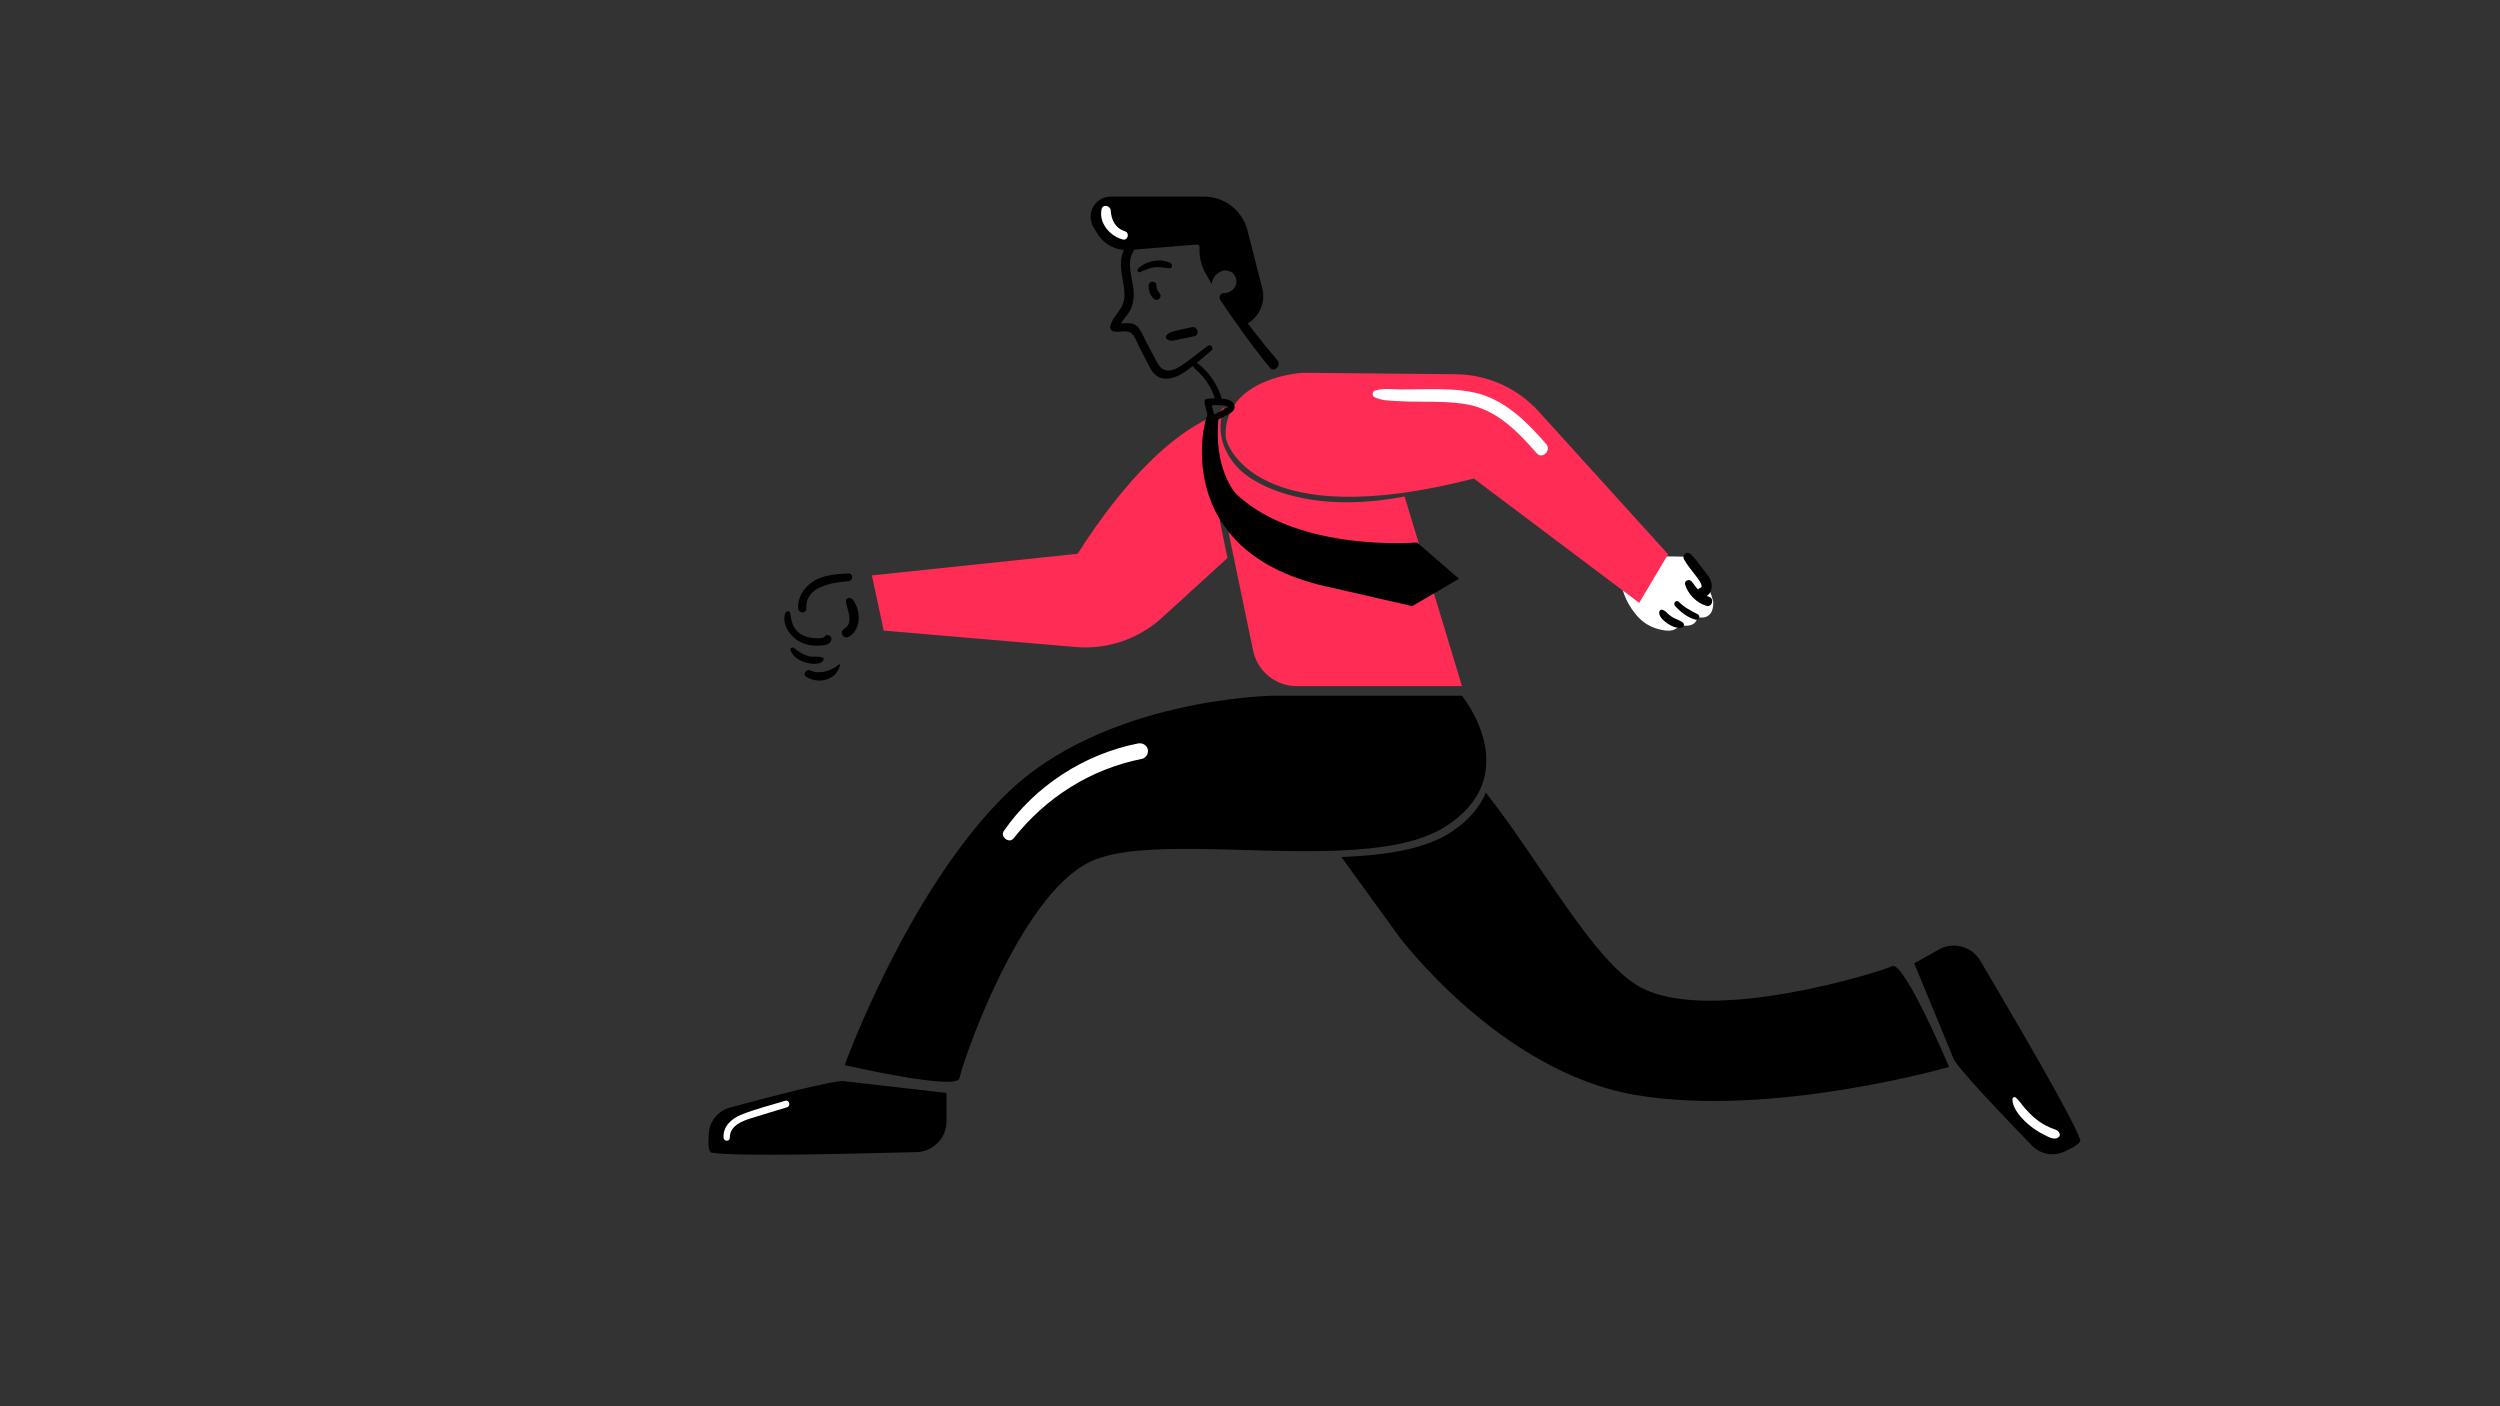<?xml version="1.0" encoding="utf-8"?>
<!-- Generator: Adobe Illustrator 24.0.2, SVG Export Plug-In . SVG Version: 6.00 Build 0)  -->
<svg version="1.1" id="Layer_1" xmlns="http://www.w3.org/2000/svg" xmlns:xlink="http://www.w3.org/1999/xlink" x="0px" y="0px"
	 viewBox="0 0 1920 1080" style="enable-background:new 0 0 1920 1080;" xml:space="preserve">
<rect x="0" y="0" width="1920" height="1080" fill="#333333" stroke="none"/>
<style type="text/css">
	.st0{fill:#6CACEC;}
	.st1{fill:none;stroke:#000000;stroke-width:2;stroke-linecap:round;stroke-linejoin:round;stroke-miterlimit:10;}
	.st2{opacity:0.1;}
	.st3{fill:#FFFFFF;}
	.st4{fill:#FF81C4;}
	.st5{fill:#FFFFFF;stroke:#000000;stroke-width:2;stroke-linecap:round;stroke-linejoin:round;stroke-miterlimit:10;}
	.st6{fill:#5856D6;}
	.st7{fill:#FF81C4;stroke:#000000;stroke-width:2;stroke-linecap:round;stroke-linejoin:round;stroke-miterlimit:10;}
	.st8{fill:#3880BA;}
	.st9{fill:#FFFFFF;stroke:#000000;stroke-miterlimit:10;}
	.st10{fill:none;stroke:#000000;stroke-miterlimit:10;}
	.st11{fill:none;stroke:#000000;stroke-width:8;stroke-linecap:round;stroke-linejoin:round;stroke-miterlimit:10;}
	.st12{fill:url(#SVGID_1_);stroke:#F2566A;stroke-miterlimit:10;}
	.st13{fill:url(#SVGID_2_);}
	.st14{fill:none;stroke:#F2566A;stroke-miterlimit:10;}
	.st15{fill:none;stroke:#F2566A;stroke-miterlimit:10;stroke-dasharray:10.28,139.814;}
	.st16{fill:url(#SVGID_4_);stroke:#F2566A;stroke-miterlimit:10;}
	.st17{fill:url(#SVGID_5_);stroke:#F2566A;stroke-miterlimit:10;}
	.st18{fill:url(#SVGID_6_);fill-opacity:0.15;stroke:#549BF4;stroke-width:2;stroke-opacity:8.222246e-02;}
	.st19{fill:url(#SVGID_8_);fill-opacity:0.15;stroke:#549BF4;stroke-width:2;stroke-opacity:8.222246e-02;}
	.st20{opacity:0.62;fill:url(#SVGID_10_);fill-opacity:0.5;}
	.st21{opacity:0.62;fill:url(#SVGID_12_);fill-opacity:0.5;}
	.st22{opacity:0.62;fill:url(#SVGID_13_);fill-opacity:0.5;}
	.st23{opacity:0.62;fill:url(#SVGID_14_);fill-opacity:0.5;}
	.st24{opacity:0.62;fill:url(#SVGID_15_);fill-opacity:0.5;}
	.st25{opacity:0.62;fill:url(#SVGID_16_);fill-opacity:0.5;}
	.st26{opacity:0.62;fill:url(#SVGID_17_);fill-opacity:0.5;}
	.st27{opacity:0.62;fill:url(#SVGID_18_);fill-opacity:0.5;}
	.st28{fill:url(#SVGID_19_);stroke:#F2566A;stroke-miterlimit:10;stroke-dasharray:203,31,0,0,0;}
	.st29{fill:none;stroke:#F2566A;stroke-miterlimit:10;stroke-dasharray:110,0,0,0,0;}
	.st30{fill:none;stroke:#CBD6E8;stroke-miterlimit:10;}
	.st31{fill:url(#SVGID_20_);}
	.st32{fill:url(#SVGID_21_);}
	.st33{fill:url(#SVGID_22_);}
	.st34{fill:url(#SVGID_23_);}
	.st35{fill:url(#SVGID_24_);}
	.st36{fill:url(#SVGID_25_);}
	.st37{fill:none;stroke:#FFFFFF;stroke-miterlimit:10;}
	.st38{fill:url(#SVGID_27_);}
	.st39{fill:none;stroke:#FFFFFF;stroke-linecap:round;stroke-miterlimit:10;}
	.st40{fill:url(#SVGID_28_);}
	.st41{fill:url(#SVGID_29_);}
	.st42{opacity:0.36;fill:url(#SVGID_30_);enable-background:new    ;}
	.st43{opacity:0.36;fill:url(#SVGID_31_);enable-background:new    ;}
	.st44{fill:url(#SVGID_32_);fill-opacity:0.15;stroke:#549BF4;stroke-width:2;stroke-opacity:8.222246e-02;}
	.st45{fill:url(#SVGID_34_);fill-opacity:0.15;stroke:#549BF4;stroke-width:2;stroke-opacity:8.222246e-02;}
	.st46{fill:url(#SVGID_35_);fill-opacity:0.15;stroke:#549BF4;stroke-width:2;stroke-opacity:8.222246e-02;}
	.st47{fill:url(#SVGID_36_);fill-opacity:0.15;stroke:#549BF4;stroke-width:2;stroke-opacity:8.222246e-02;}
	.st48{fill:url(#SVGID_37_);fill-opacity:0.5;stroke:#FFFFFF;stroke-linejoin:round;}
	.st49{fill:url(#SVGID_38_);fill-opacity:0.15;stroke:#549BF4;stroke-width:2;stroke-opacity:8.222246e-02;}
	.st50{opacity:0.54;fill:#FFFFFF;enable-background:new    ;}
	.st51{fill:#363C61;}
	.st52{fill:none;stroke:url(#SVGID_39_);stroke-width:9;stroke-miterlimit:10;}
	.st53{fill:none;stroke:url(#SVGID_40_);stroke-width:9;stroke-miterlimit:10;}
	.st54{fill:none;stroke:#FFFFFF;stroke-width:3;stroke-miterlimit:10;}
	.st55{opacity:0.62;fill:url(#SVGID_41_);fill-opacity:0.5;}
	.st56{opacity:0.62;fill:url(#SVGID_42_);fill-opacity:0.5;}
	.st57{opacity:0.62;fill:url(#SVGID_43_);fill-opacity:0.5;}
	.st58{opacity:0.6;fill:url(#SVGID_44_);fill-opacity:0.5;}
	.st59{fill:url(#SVGID_45_);fill-opacity:0.15;stroke:#549BF4;stroke-width:2;stroke-opacity:8.222246e-02;}
	.st60{fill:url(#SVGID_46_);fill-opacity:0.15;stroke:#549BF4;stroke-width:2;stroke-opacity:8.222246e-02;}
	.st61{fill:url(#SVGID_47_);fill-opacity:0.15;stroke:#549BF4;stroke-width:2;stroke-opacity:8.222246e-02;}
	.st62{fill:url(#SVGID_48_);fill-opacity:0.15;stroke:#549BF4;stroke-width:2;stroke-opacity:8.222246e-02;}
	.st63{opacity:0.62;fill:url(#SVGID_49_);fill-opacity:0.5;}
	.st64{opacity:0.62;fill:url(#SVGID_50_);fill-opacity:0.5;}
	.st65{opacity:5.000000e-02;fill:none;stroke:#FFFFFF;stroke-width:2;stroke-miterlimit:10;}
	.st66{opacity:0.15;fill:url(#SVGID_51_);fill-opacity:0.5;}
	.st67{opacity:0.5;}
	.st68{fill:none;stroke:#FFFFFF;stroke-width:2;stroke-dasharray:11.85,11.85;}
	.st69{fill:url(#SVGID_52_);fill-opacity:0.5;stroke:#FFFFFF;stroke-linejoin:round;}
	.st70{fill:url(#SVGID_53_);fill-opacity:0.15;stroke:#549BF4;stroke-width:2;stroke-opacity:8.222246e-02;}
	.st71{fill:#CAD6E8;}
	.st72{fill:url(#SVGID_54_);}
	.st73{fill:url(#SVGID_55_);}
	.st74{opacity:0.89;fill:#F2566A;enable-background:new    ;}
	.st75{fill:#EBF1FC;}
	.st76{fill:#CEDEF2;}
	.st77{fill:url(#SVGID_56_);}
	.st78{fill:url(#SVGID-2_1_);}
	.st79{fill:url(#SVGID-3_1_);}
	.st80{fill:url(#SVGID_57_);}
	.st81{clip-path:url(#SVGID_58_);}
	.st82{fill:url(#SVGID_59_);}
	.st83{fill:#CBD6E8;}
	.st84{stroke:#000000;stroke-miterlimit:10;}
	.st85{fill:url(#SVGID_60_);}
	.st86{fill:url(#SVGID-4_1_);}
	.st87{fill:url(#SVGID_61_);}
	.st88{opacity:0.36;fill:url(#SVGID_62_);enable-background:new    ;}
	.st89{opacity:0.4;fill:#3574EC;enable-background:new    ;}
	.st90{fill:url(#SVGID-5_1_);}
	.st91{fill:url(#SVGID-6_1_);}
	.st92{fill:url(#SVGID_63_);}
	.st93{clip-path:url(#SVGID_64_);}
	.st94{fill:url(#SVGID_65_);}
	.st95{fill:url(#SVGID-7_1_);}
	.st96{opacity:0.4;fill:#FFFFFF;enable-background:new    ;}
	.st97{opacity:0.9;fill:#FFFFFF;enable-background:new    ;}
	.st98{opacity:0.9;}
	.st99{fill:url(#SVGID_66_);}
	.st100{opacity:0.36;fill:url(#SVGID_67_);enable-background:new    ;}
	.st101{fill:url(#SVGID_68_);}
	.st102{fill:url(#SVGID_69_);}
	.st103{fill:url(#SVGID_70_);fill-opacity:0.3;}
	.st104{opacity:8.000000e-02;fill:#549BF4;enable-background:new    ;}
	.st105{fill:url(#SVGID_71_);fill-opacity:0.15;}
	.st106{opacity:0.8;}
	.st107{fill:#9090D0;}
	.st108{fill:none;stroke:#000000;stroke-width:3;stroke-linecap:round;stroke-linejoin:round;stroke-miterlimit:10;}
	.st109{fill:#CFCED4;}
	.st110{fill:#FEAD91;}
	.st111{fill:#FFFFFF;stroke:#000000;stroke-width:3;stroke-linecap:round;stroke-linejoin:round;stroke-miterlimit:10;}
	.st112{fill:#FEAD91;stroke:#000000;stroke-width:3;stroke-miterlimit:10;}
	.st113{fill:#FFE2AA;}
	.st114{fill:#FFE2AA;stroke:#000000;stroke-width:3;stroke-linecap:round;stroke-linejoin:round;stroke-miterlimit:10;}
	.st115{fill:none;stroke:#000000;stroke-width:4;stroke-linecap:round;stroke-linejoin:round;stroke-miterlimit:10;}
	.st116{fill:#FFFFFF;stroke:#000000;stroke-width:5;stroke-linecap:round;stroke-linejoin:round;stroke-miterlimit:10;}
	.st117{fill:none;stroke:#000000;stroke-width:3;stroke-miterlimit:10;}
	.st118{fill:#FFFFFF;stroke:#000000;stroke-width:2;stroke-miterlimit:10;}
	.st119{fill:#FFC9E6;}
	.st120{fill:#FCA1BB;}
	.st121{fill:#151614;}
	.st122{fill:#FFFFFF;stroke:#1B0042;stroke-width:2;stroke-linecap:round;stroke-linejoin:round;stroke-miterlimit:10;}
	.st123{fill:none;stroke:#1B0042;stroke-width:2;stroke-linecap:round;stroke-linejoin:round;stroke-miterlimit:10;}
	.st124{fill:#1B0042;}
	
		.st125{opacity:0.15;clip-path:url(#XMLID_13_);fill:none;stroke:#FFFFFF;stroke-width:2;stroke-linecap:round;stroke-linejoin:round;stroke-miterlimit:10;}
	.st126{fill:none;stroke:#000000;stroke-linecap:round;stroke-linejoin:round;stroke-miterlimit:10;}
	.st127{fill:none;stroke:#FFFFFF;stroke-linecap:round;stroke-linejoin:round;stroke-miterlimit:10;}
	
		.st128{opacity:0.15;clip-path:url(#XMLID_15_);fill:none;stroke:#FFFFFF;stroke-width:2;stroke-linecap:round;stroke-linejoin:round;stroke-miterlimit:10;}
	
		.st129{opacity:0.15;clip-path:url(#XMLID_16_);fill:none;stroke:#FFFFFF;stroke-width:2;stroke-linecap:round;stroke-linejoin:round;stroke-miterlimit:10;}
	.st130{fill:none;stroke:#FFFFFF;stroke-width:2;stroke-linecap:round;stroke-linejoin:round;stroke-miterlimit:10;}
	
		.st131{opacity:0.15;clip-path:url(#XMLID_17_);fill:none;stroke:#FFFFFF;stroke-width:2;stroke-linecap:round;stroke-linejoin:round;stroke-miterlimit:10;}
	.st132{opacity:0.15;clip-path:url(#XMLID_18_);fill:none;stroke:#FFFFFF;stroke-width:2;stroke-miterlimit:10;}
	
		.st133{opacity:0.15;clip-path:url(#XMLID_19_);fill:none;stroke:#FFFFFF;stroke-width:2;stroke-linecap:round;stroke-linejoin:round;stroke-miterlimit:10;}
	.st134{fill:#FFFFFF;stroke:#2C234A;stroke-width:2;stroke-linecap:round;stroke-linejoin:round;stroke-miterlimit:10;}
	.st135{fill:#8AAFF6;}
	.st136{fill:none;stroke:#2C234A;stroke-width:2;stroke-linecap:round;stroke-linejoin:round;stroke-miterlimit:10;}
	.st137{opacity:0.2;}
	.st138{fill:#2C234A;}
	.st139{fill:none;stroke:#4417D7;stroke-width:2;stroke-linecap:round;stroke-linejoin:round;stroke-miterlimit:10;}
	.st140{fill:none;stroke:#EFCC4A;stroke-width:2;stroke-linecap:round;stroke-linejoin:round;stroke-miterlimit:10;}
	.st141{fill:#E3DFFF;}
	.st142{fill:none;stroke:#9D8AF6;stroke-width:2;stroke-linecap:round;stroke-linejoin:round;stroke-miterlimit:10;}
	.st143{clip-path:url(#SVGID_72_);}
	.st144{fill:none;stroke:#E3DFFF;stroke-width:4;stroke-linecap:round;stroke-linejoin:round;stroke-miterlimit:10;}
	.st145{fill:none;stroke:#D6D4D4;stroke-width:10;stroke-linecap:round;stroke-linejoin:round;stroke-miterlimit:10;}
	.st146{fill:none;stroke:#FF4B42;stroke-width:10;stroke-linecap:round;stroke-linejoin:round;stroke-miterlimit:10;}
	.st147{fill:#D7B9D8;}
	.st148{fill:#D6D4D4;}
	.st149{fill:#FFB69D;}
	.st150{fill:#D6D4D4;stroke:#FFFFFF;stroke-width:2;stroke-miterlimit:10;}
	.st151{clip-path:url(#XMLID_20_);}
	.st152{clip-path:url(#XMLID_21_);}
	.st153{fill:none;stroke:#FFFFFF;stroke-width:5;stroke-linecap:round;stroke-linejoin:round;stroke-miterlimit:10;}
	.st154{fill:#FF4B42;}
	.st155{clip-path:url(#XMLID_24_);}
	.st156{clip-path:url(#SVGID_74_);}
	.st157{clip-path:url(#XMLID_25_);}
	.st158{fill:#FEC0D9;}
	
		.st159{fill:none;stroke:#D6D4D4;stroke-width:3;stroke-linecap:round;stroke-linejoin:round;stroke-miterlimit:10;stroke-dasharray:20,20;}
	.st160{fill:#6BA5BD;}
	.st161{clip-path:url(#XMLID_28_);}
	.st162{clip-path:url(#SVGID_76_);}
	.st163{clip-path:url(#XMLID_29_);}
	.st164{clip-path:url(#XMLID_33_);}
	.st165{fill:none;stroke:#FFFFFF;stroke-width:4;stroke-linecap:round;stroke-linejoin:round;stroke-miterlimit:10;}
	.st166{fill:none;stroke:#FFFF00;stroke-width:2;stroke-linecap:round;stroke-linejoin:round;stroke-miterlimit:10;}
	.st167{fill:#FEC0D9;stroke:#000000;stroke-width:3;stroke-linecap:round;stroke-linejoin:round;stroke-miterlimit:10;}
	.st168{fill:#FFCDB2;stroke:#000000;stroke-width:2;stroke-linecap:round;stroke-linejoin:round;stroke-miterlimit:10;}
	.st169{stroke:#FFFFFF;stroke-width:2;stroke-miterlimit:10;}
	.st170{fill:#996533;stroke:#000000;stroke-width:2;stroke-linecap:round;stroke-linejoin:round;stroke-miterlimit:10;}
	.st171{stroke:#000000;stroke-width:2;stroke-linecap:round;stroke-linejoin:round;stroke-miterlimit:10;}
	.st172{fill:#996533;stroke:#000000;stroke-width:2;stroke-miterlimit:10;}
	.st173{fill:#FF6600;stroke:#000000;stroke-width:2;stroke-linecap:round;stroke-linejoin:round;stroke-miterlimit:10;}
	.st174{fill:#FFCDB2;}
	.st175{fill:none;stroke:#000000;stroke-width:2;stroke-miterlimit:10;}
	.st176{fill:none;stroke:#000000;stroke-width:5;stroke-linecap:round;stroke-linejoin:round;stroke-miterlimit:10;}
	.st177{fill:#9B4CB5;stroke:#000000;stroke-width:2;stroke-linecap:round;stroke-linejoin:round;stroke-miterlimit:10;}
	.st178{fill:#C8C8FF;stroke:#000000;stroke-width:2;stroke-linecap:round;stroke-linejoin:round;stroke-miterlimit:10;}
	.st179{fill:#DDDCDD;}
	.st180{fill:#FA6058;stroke:#000000;stroke-width:2;stroke-miterlimit:10;}
	.st181{fill:#FBBC2D;stroke:#000000;stroke-width:2;stroke-miterlimit:10;}
	.st182{fill:#30CA41;stroke:#000000;stroke-width:2;stroke-miterlimit:10;}
	.st183{stroke:#FFFFFF;stroke-width:2;stroke-linecap:round;stroke-linejoin:round;stroke-miterlimit:10;}
	.st184{fill:none;stroke:#C8C8FF;stroke-width:5;stroke-linecap:round;stroke-linejoin:round;stroke-miterlimit:10;}
	.st185{stroke:#000000;stroke-width:2;stroke-miterlimit:10;}
	.st186{fill:#FF2D55;}
	.st187{fill:#D4D7FF;}
	.st188{fill:#FFCBC2;}
	.st189{clip-path:url(#SVGID_77_);}
	.st190{fill:#352F84;}
	.st191{clip-path:url(#SVGID_78_);}
	.st192{clip-path:url(#SVGID_79_);}
	.st193{clip-path:url(#XMLID_37_);}
	.st194{opacity:0.4;clip-path:url(#XMLID_41_);}
	.st195{clip-path:url(#XMLID_44_);}
	.st196{fill:#FF3167;}
	.st197{fill:#91A3B4;}
	.st198{fill:#E05555;}
	.st199{fill:none;stroke:#EFA9A9;stroke-width:2;stroke-miterlimit:10;}
	.st200{clip-path:url(#XMLID_46_);}
	.st201{fill:#F2F2F2;}
	.st202{fill:#6F8393;}
	.st203{fill:#333333;}
	.st204{fill:#B5C7C3;}
	.st205{clip-path:url(#XMLID_47_);}
	.st206{clip-path:url(#SVGID_81_);}
	.st207{clip-path:url(#XMLID_50_);}
	.st208{fill:#5595E0;}
	.st209{fill:#FCFCFC;}
	.st210{fill:none;stroke:#CACBDB;stroke-width:10;stroke-linecap:round;stroke-linejoin:round;stroke-miterlimit:10;}
	
		.st211{fill:none;stroke:#CACBDB;stroke-width:10;stroke-linecap:round;stroke-linejoin:round;stroke-miterlimit:10;stroke-dasharray:30,30;}
	.st212{fill:none;stroke:#CACBDB;stroke-width:21;stroke-linecap:round;stroke-linejoin:round;stroke-miterlimit:10;}
	.st213{fill:#E45858;}
	.st214{fill:#CFD4FF;}
	.st215{fill:#2A2C67;}
	.st216{clip-path:url(#XMLID_51_);}
	.st217{fill:#585DE4;}
	.st218{fill:none;stroke:#324A81;stroke-width:5;stroke-linecap:round;stroke-linejoin:round;stroke-miterlimit:10;}
	.st219{fill:#CFD4FF;stroke:#2A2C67;stroke-width:5;stroke-linecap:round;stroke-linejoin:round;stroke-miterlimit:10;}
	.st220{clip-path:url(#XMLID_52_);}
	.st221{clip-path:url(#XMLID_53_);}
	.st222{fill:none;stroke:#FEFEFF;stroke-width:5;stroke-linecap:round;stroke-linejoin:round;stroke-miterlimit:10;}
	.st223{fill:#CFD4FF;stroke:#2A2C67;stroke-width:5;stroke-miterlimit:10;}
	.st224{fill:none;stroke:#2A2C67;stroke-width:5;stroke-linecap:round;stroke-linejoin:round;stroke-miterlimit:10;}
	.st225{fill:none;stroke:#585DE4;stroke-width:5;stroke-miterlimit:10;}
	.st226{fill:none;stroke:#585DE4;stroke-width:5;stroke-linecap:round;stroke-linejoin:round;stroke-miterlimit:10;}
	.st227{fill:#E8E8F7;}
	
		.st228{opacity:0.4;fill:none;stroke:#303044;stroke-width:2.51;stroke-linecap:round;stroke-linejoin:round;stroke-miterlimit:10;}
	.st229{fill:#FEC5C4;}
	.st230{fill:#EF8D8B;}
	.st231{fill:#FEC5C4;stroke:#EF8D8B;stroke-width:2.51;stroke-linecap:round;stroke-linejoin:round;stroke-miterlimit:10;}
	.st232{fill:#F048BA;}
	.st233{fill:#FFFFFF;stroke:#E8E8F7;stroke-width:2;stroke-linecap:round;stroke-linejoin:round;stroke-miterlimit:10;}
	.st234{fill:none;stroke:#E8E8F7;stroke-width:2;stroke-linecap:round;stroke-linejoin:round;stroke-miterlimit:10;}
	.st235{fill:#303044;}
	.st236{fill:none;}
	.st237{fill:none;stroke:#EF8D8B;stroke-width:2.51;stroke-linecap:round;stroke-linejoin:round;stroke-miterlimit:10;}
	.st238{fill:none;stroke:#E8E8F7;stroke-width:7;stroke-linecap:round;stroke-linejoin:round;stroke-miterlimit:10;}
	.st239{fill:#FFFFFF;stroke:#E8E8F7;stroke-width:7;stroke-linecap:round;stroke-linejoin:round;stroke-miterlimit:10;}
	.st240{fill:#FFFFFF;stroke:#E8E8F7;stroke-width:5.62;stroke-miterlimit:10;}
	.st241{fill:#E8E8F7;stroke:#E8E8F7;stroke-width:5.62;stroke-miterlimit:10;}
	.st242{fill:#FEC5C4;stroke:#EF8D8B;stroke-width:2;stroke-linecap:round;stroke-linejoin:round;stroke-miterlimit:10;}
	.st243{fill:none;stroke:#EF8D8B;stroke-width:2;stroke-linecap:round;stroke-linejoin:round;stroke-miterlimit:10;}
	.st244{fill:#E8E8F7;stroke:#FFFFFF;stroke-width:5.62;stroke-miterlimit:10;}
	.st245{opacity:0.4;fill:none;stroke:#000000;stroke-width:2;stroke-linecap:round;stroke-linejoin:round;stroke-miterlimit:10;}
	.st246{fill:none;stroke:#E8E8F7;stroke-width:5.132;stroke-miterlimit:10;}
	.st247{fill:none;stroke:#EF8D8B;stroke-width:2;stroke-linecap:round;stroke-miterlimit:10;}
	.st248{fill:#FFFFFF;stroke:#E8E8F7;stroke-width:5;stroke-miterlimit:10;}
	.st249{fill:#E8E8F7;stroke:#E8E8F7;stroke-width:5;stroke-miterlimit:10;}
	.st250{fill:#FFFFFF;stroke:#E8E8F7;stroke-width:5;stroke-miterlimit:10;stroke-dasharray:20,20;}
	.st251{fill:#F2F2F6;}
	.st252{opacity:0.4;fill:#FFFFFF;stroke:#000000;stroke-width:2.116;stroke-linecap:round;stroke-miterlimit:10;}
	
		.st253{opacity:0.4;fill:none;stroke:#000000;stroke-width:2.116;stroke-linecap:round;stroke-linejoin:round;stroke-miterlimit:10;stroke-dasharray:140.719,204.201;}
	.st254{opacity:0.4;fill:none;stroke:#000000;stroke-width:2.116;stroke-linecap:round;stroke-miterlimit:10;}
	.st255{fill:#282828;}
	.st256{fill:#FEC5C4;stroke:#EF8D8B;stroke-width:1.058;stroke-linecap:round;stroke-miterlimit:10;}
	.st257{fill:none;stroke:#FFFFFF;stroke-width:8;stroke-linecap:round;stroke-linejoin:round;stroke-miterlimit:10;}
	
		.st258{fill:none;stroke:#E8E8F7;stroke-width:5;stroke-linecap:round;stroke-linejoin:round;stroke-miterlimit:10;stroke-dasharray:20,20;}
	.st259{fill:none;stroke:#E8E8F7;stroke-width:4.743;stroke-linecap:round;stroke-linejoin:round;stroke-miterlimit:10;}
	
		.st260{opacity:0.4;fill:none;stroke:#000000;stroke-width:1.709;stroke-linecap:round;stroke-linejoin:round;stroke-miterlimit:10;}
	.st261{fill-rule:evenodd;clip-rule:evenodd;fill:#F7931A;}
	.st262{fill:none;stroke:#EF8D8B;stroke-width:1.956;stroke-linecap:round;stroke-linejoin:round;stroke-miterlimit:10;}
</style>
<g>
	<defs>
		<path id="SVGID_3_" d="M1001.1-513.9H436.6c-10.9,0-19.7-8.8-19.7-19.7v-348.7c0-10.9,8.8-19.7,19.7-19.7h564.5
			c10.9,0,19.7,8.8,19.7,19.7v348.7C1020.9-522.8,1012-513.9,1001.1-513.9z"/>
	</defs>
	<clipPath id="SVGID_1_">
		<use xlink:href="#SVGID_3_"  style="overflow:visible;"/>
	</clipPath>
	<g style="clip-path:url(#SVGID_1_);">
		<g>
			<path class="st135" d="M752.9-69.4l0.1,39.5c1,5.2,4.8,9.3,9.9,10.8l94.6,34.6c6.5,1.9,11.3,7.3,12.4,13.9v0
				c1.8,10.8-6.7,20.6-17.6,20.3l-150.2-3.6c-8.3-0.2-15.3-6.2-16.8-14.4l-3.7-100.3L752.9-69.4z"/>
			<g class="st137">
				<path d="M697.5-69.4l-3,80.6c1.8,12.8,11.5,23.1,24.2,25.6l56.7,11.1h-70.7c-10.7,0-17.7-7.8-19.4-18.4l-3.6-98L697.5-69.4z"/>
			</g>
		</g>
		<g>
			<path class="st135" d="M647.6-68.3l0.1,39.5c1,5.2,4.8,9.3,9.9,10.8l94.6,34.6c6.5,1.9,11.3,7.3,12.4,13.9v0
				C766.4,41.3,758,51,747,50.8l-150.2-3.6c-8.3-0.2-15.3-6.2-16.8-14.4l-3.7-100.3L647.6-68.3z"/>
			<g class="st137">
				<path d="M592.3-68.3l-3,80.6c1.8,12.8,11.5,23.1,24.2,25.6L670.1,49h-70.7c-10.7,0-17.7-7.8-19.4-18.4l-3.6-98L592.3-68.3z"/>
			</g>
		</g>
		<path class="st139" d="M684-8.1l73.5,24.6c0,0,18,6.1,8.5,24.8c0,0-4.3,8.3-15.6,8.3"/>
	</g>
</g>
<g>
	<g>
		<g>
			<path class="st3" d="M1295.8,427.6c0,0-52.3-1.4-51.5,0.8c0.7,2.1-4.6,23.1,11.8,43.2c6.3,7.8,13.1,10.6,19.4,12
				c13,2.9,11.6-3.6,17.8-3.1c10.2,0.8,10.3-6.6,10.3-6.6s12.7,3.8,12.2-11.8l0,0c-3-11.8-8.9-22.6-17.2-31.5L1295.8,427.6z"/>
			<g>
				<g>
					<path d="M1293.3,429.5c2.1,4,5.2,7.6,7.9,11.2c1,1.3,8.1,9.7,4.8,10.7c-4.9,1.6-2.8,9.3,2.1,7.7c6.2-2,8-8.4,5.4-14
						c-1.5-3.3-4.2-6.1-6.4-9c-2.8-3.6-5.4-7.6-8.7-10.6C1295.7,422.9,1291.6,426.1,1293.3,429.5L1293.3,429.5z"/>
				</g>
			</g>
			<g>
				<g>
					<path d="M1294.2,449.1c2.3,7.4,8.9,14,16.3,16.2c4.5,1.3,6.4-5.7,1.9-7c-6-1.7-9.4-6.7-12.9-11.4
						C1297.8,444.3,1293.2,445.6,1294.2,449.1L1294.2,449.1z"/>
				</g>
			</g>
			<g>
				<g>
					<path d="M1286.4,465.3c4.1,4.6,9.7,9.1,15.8,10.6c2.4,0.6,4.1-2.9,1.7-4.1c-5.3-2.8-10.2-5.2-14.5-9.5
						C1287.5,460.2,1284.6,463.2,1286.4,465.3L1286.4,465.3z"/>
				</g>
			</g>
			<g>
				<g>
					<path d="M1274.4,469.6c-1,3.5,3.3,7.2,5.9,9c3.1,2.2,7.7,4.4,11.5,3.3c1.9-0.5,1.9-2.8,0.5-3.9c-2.7-2-6.2-2.7-9-4.7
						c-2.4-1.6-4.3-4.8-7.3-5.1C1275.3,468.3,1274.6,468.9,1274.4,469.6L1274.4,469.6z"/>
				</g>
			</g>
		</g>
		<g>
			<g>
				<path d="M864.5,189.8c-6.1,9.1-3,19.7-1.5,29.7c0.9,5.8,1.2,11.6-2,16.8c-2.9,4.8-6.8,8.5-8.3,14c-0.5,1.7,0.6,3.8,2.4,4.2
					c3.7,0.8,7.1-0.4,10.8,0.1c5,0.6,7.1,8.2,9.2,12.2c2.4,4.7,4.8,9.4,7.3,14.1c1.6,3.1,3.4,6.2,6.5,8.1c6.2,3.8,14.3,1,19.9-2.6
					c7.7-5.1,14.6-11.5,21.7-17.3c2-1.6-0.7-5.2-2.8-3.6c-7.2,5.3-14.2,11.4-21.8,16.1c-3.3,2-7.1,3.7-11,2.6
					c-4.1-1.2-5.7-4.9-7.6-8.4c-2.2-4.1-4.3-8.2-6.5-12.3c-2-3.7-3.6-8-6.1-11.4c-4.8-6.4-11.3-2.7-17.8-4.1
					c0.8,1.4,1.6,2.8,2.4,4.2c1.5-5.5,6.2-9.2,8.8-14.1c2.2-4.3,2.8-9.2,2.6-14c-0.6-9.8-6-21.7-0.4-30.8
					C872.5,189.5,866.8,186.2,864.5,189.8L864.5,189.8z"/>
			</g>
		</g>
		<g>
			<g>
				<path d="M922.5,200.5c0.8,1.5,1.7,3.1,3.2,4.1c1.7,1.1,2.1,0.7,3.4,2.8c1.6,2.6,6.1,1.6,5.9-1.6c-0.6,0.2-0.6,0.3,0.1,0.3
					c0.6,0.1,1.2,0.3,1.7,0.5c1.3,0.4,2.6,0.7,3.9,1c3.2,0.6,5.6,0.7,7.5,3.9c3.8,6.4-1,13.5-8.1,13.6c-2.5,0-4.5,2.9-3,5.2
					c12.1,17.9,24.4,35.4,38.2,52.1c3.3,4,9-1.7,5.7-5.7c-13.4-15.9-26.5-32.5-37.9-49.9c-1,1.7-2,3.4-3,5.2
					c12.7-0.3,21-14.2,12.5-24.7c-4-5-9.3-5.8-15.2-7.2c-4.8-1.2-8.9,0-8.7,5.7c2-0.5,4-1.1,5.9-1.6c-0.9-1.5-1.9-3-3.4-4
					c-1.7-1.1-2.3-0.7-3.6-2.6C925.4,194.5,920.7,197.1,922.5,200.5L922.5,200.5z"/>
			</g>
		</g>
		<path class="st186" d="M942.7,428.5l-50.3,45.9c-18,16.4-42.1,24.6-66.3,22.5l-147.4-12.6l-9.1-42.4l158-16.6
			c39.5-61.7,73.7-90.9,100.4-103.9c-3.5,6.1-4.7,13.4-3.2,20.4L942.7,428.5z"/>
		<path class="st186" d="M941.3,335.5c0.2,5.9,23.3,75.1,190.6,32l127,95.5l22.2-37.3l-99.3-109.6c-16.4-18.1-39.5-28.5-63.9-28.7
			l-117.2-1.1C1000.7,286.2,939.7,289.6,941.3,335.5z"/>
		<path d="M921.3,189.9L921.3,189.9c0.1-1.2-0.9-2.2-2.2-2.1l-51.4,4.2c-10.4,0.9-20.3-4.4-25.4-13.4l-2.6-4.3
			C833.7,164,841.1,151,853,151h71.7c15.7,0,29.4,10.6,33.3,25.8l11.4,44.5c3,11.7-3,23.9-14.1,28.6l0,0L939.8,230
			c0,0,17.1-0.3,14-14.3c-3.2-14-23.1-9-23.1,2.7l-4.9-8.7C922.4,203.7,920.8,196.8,921.3,189.9z"/>
		<path class="st186" d="M1122.8,526.9h-127c-16.2,0-30.1-11.3-33.4-27.2l-14.8-71.2l-18-86.6c-1.5-7.1-0.3-14.3,3.2-20.4
			c1.3-2.3,2.9-4.4,4.8-6.3l2.9-2.9c-0.9,2.3-1.6,4.5-2.1,6.7c-5.9,25.5,14.5,42.7,16.3,44c0,0,12.5,11.7,39.9,18.3
			c19.9,4.8,47.6,7,84.1,0L1122.8,526.9z"/>
		<g>
			<path d="M1137.8,603.8c-4.2,10.5-12.4,21-26.7,30.4c-19.9,13.1-50.4,17.8-84.2,19.1c-69.2,2.6-152.5-8.9-189.4,8.4
				c-54.9,25.8-99,156.3-100.6,166.3s-88.2-10-88.2-10S697,684.1,772.6,610s205.4-75.7,205.4-75.7h144.7
				C1122.8,534.4,1151.5,569.4,1137.8,603.8z"/>
		</g>
		<g>
			<path d="M1496.9,819.4c0,0-136.8,39.4-241.1,21.5c-104.3-17.9-181.7-122.1-181.7-122.1l-43.9-60.6c33.8-1.3,64.3-6,84.2-19.1
				c14.2-9.4,22.4-19.8,26.7-30.4c42.9,54.6,82.6,129.5,118.4,149.3c53.1,29.4,184.7-11.5,193.7-16
				C1462.3,737.6,1496.9,819.4,1496.9,819.4z"/>
		</g>
		<g>
			<g>
				<path d="M651.6,440.4c-9.5,0.5-20,1.1-28.1,6.8c-6.5,4.6-11.1,11.9-10.5,20.1c0.3,4,6.6,4.1,6.3,0c-1.1-17,19.8-19.9,32.3-20.9
					C655.4,446.1,655.5,440.2,651.6,440.4L651.6,440.4z"/>
			</g>
		</g>
		<g>
			<g>
				<path d="M603.2,470.7c-3.2,8.3,3.5,18,10.6,21.9c4.2,2.3,9.3,3.4,14.1,3.3c3.6-0.1,9.8-0.2,10.6-4.6c0.3-1.5-0.4-2.9-1.9-3.4
					c-0.2,0-0.3-0.1-0.5-0.1c-0.8-0.3-2,0-2.5,0.7c-0.1,0.1-0.2,0.3-0.3,0.4c-1,1.3-0.8,3.3,1,3.8c-0.3-0.2-0.6-0.4-0.8-0.6
					c0.1-1.1,0.3-2.2,0.4-3.4c-2,2.1-7.9,1.5-10.5,1.2c-3.6-0.5-7.1-1.7-9.9-4c-4.8-4-5.8-9.2-6.6-15
					C606.6,468.6,603.8,469.2,603.2,470.7L603.2,470.7z"/>
			</g>
		</g>
		<g>
			<g>
				<path d="M607.3,500c1.4,2.5,2.4,4,4.8,5.7c2.3,1.5,4.9,2.7,7.5,3.4c3.7,0.8,10.9,1.8,12.9-2.3c0.3-0.6,0.1-1.2-0.4-1.5
					c-3-1.8-7.7-0.4-11.1-1.3c-3.9-1.1-7.8-3.5-10.9-6.2C608.6,496.4,606.2,498.1,607.3,500L607.3,500z"/>
			</g>
		</g>
		<g>
			<g>
				<path d="M619.5,520c9.3,5.6,22.8,2.4,25.6-8.9c0.2-0.7-0.6-1.1-1.1-0.6c-5.6,4.8-14.5,7.6-21.5,4.5
					C619.1,513.4,616.1,518,619.5,520L619.5,520z"/>
			</g>
		</g>
		<g>
			<g>
				<path d="M649.7,461.9c0.8,6.8,6.5,16.4-1.5,21.1c-1.4,0.8-2,2.5-1.6,4c0.1,0.3,0.2,0.6,0.4,0.8c1,1.6,3.2,2.3,4.9,1.3
					c9.7-5.9,9.4-20.2,3.1-28.6C653.4,458.6,649.3,458.8,649.7,461.9L649.7,461.9z"/>
			</g>
		</g>
		<g>
			<path d="M648.7,830.4c-5-1.9-61.2,12.9-88.1,20.2c-9,2.4-15.4,10.2-16.2,19.4c-0.6,7.4-0.5,14.7,2,15.2
				c18.3,3.3,108.9,0.8,157.7-0.4c12.5-0.3,22.8-10.8,22.8-23.4v-22L648.7,830.4z"/>
		</g>
		<g>
			<path d="M1500.1,812.5c0.8,5.3,41,47.3,60.4,67.3c6.5,6.7,16.4,8.5,24.8,4.7c6.8-3.1,13.2-6.7,12.3-9.1
				c-6-17.6-52.1-95.7-76.8-137.7c-6.4-10.8-20.5-14.7-31.5-8.6l-19.2,10.7L1500.1,812.5z"/>
		</g>
	</g>
	<g>
		<g>
			<path d="M875.6,209c0.8,0,0.8-1.3,0-1.3C874.8,207.8,874.7,209,875.6,209L875.6,209z"/>
		</g>
	</g>
	<g>
		<g>
			<path d="M875.4,209c3.6-1.3,6.9-3.1,10.7-3.7c4.2-0.6,8,0.5,12.1,0.8c2.1,0.1,2.6-2.8,1-3.8c-7-4.4-19.9-1.9-25.3,4.2
				C873.1,207.6,873.9,209.6,875.4,209L875.4,209z"/>
		</g>
	</g>
	<g>
		<g>
			<path d="M882.2,219.2c-0.2,3.6,1.1,7.9,3.9,10.3c1.2,1,2.8,1.2,4,0.2c1.1-0.9,1.7-2.7,0.8-3.9c-1.6-2.1-2.8-3.8-2.8-6.6
				C888.2,215.3,882.4,215.4,882.2,219.2L882.2,219.2z"/>
		</g>
	</g>
	<g>
		<g>
			<path d="M896,260.2c2.3,2.5,5.8,1.2,8.7,0.6c4.2-0.9,8.3-1.7,12.5-2.6c4.5-0.9,2.6-7.9-1.9-6.9c-5.1,1.2-10.4,2-15.4,3.6
				C898.2,255.5,893.7,257.7,896,260.2L896,260.2z"/>
		</g>
	</g>
	<path d="M927.5,318.5c-2,0-32,107,96,133l61,14l36-21l-32.2-27.9c0,0-90.8,7.9-138.8-37.1c0,0-18.6-19.2-13.3-61.6L927.5,318.5z"/>
	<g>
		<g>
			<path d="M916.3,280.7c0.2,1.1,0.6,1.7,1.4,2.4c0.7,0.6,1.4,1.3,2,1.9c1.3,1.2,2.5,2.4,3.6,3.7c2.4,2.7,4.4,5.6,6.1,8.8
				c0.8,1.5,1.6,3,2.2,4.6c0.3,0.9,0.7,1.7,1,2.6c0.2,0.7,0.7,1.6,0.7,2.3c0.1,1,0,1.9,0.8,2.7c0.8,1,2.3,1.3,3.5,0.7
				c2.2-1.3,1.4-5.1-1.3-5c-0.8,0-1.7,0.4-2,1.2c0,0,0,0.1,0,0.1c-0.5,1.2-0.2,3.1,1.4,3.4c0,0,0.1,0,0.1,0
				c-0.6-0.6-1.1-1.1-1.7-1.7c0-0.5,0-0.5,0-0.2c0.2-0.6,0.5-1.2,0.7-1.8c0,0-0.1,0.1-0.1,0.1c0.8-0.2,1.6-0.4,2.4-0.6
				c-0.1,0-0.2,0-0.3,0c0.4,0.2,0.7,0.4,1.1,0.6c-0.1-0.1-0.1-0.2-0.2-0.2c0.2,0.4,0.4,0.7,0.6,1.1c-0.1-0.4-0.1-1.4-0.3-2
				c-0.2-0.7-0.4-1.4-0.7-2.1c-0.5-1.5-1.1-3-1.8-4.5c-1.2-2.7-2.7-5.3-4.4-7.8c-1.7-2.5-3.7-4.9-5.8-7.1c-1-1-2.1-2.1-3.2-3
				c-0.7-0.5-1.4-1.1-2.1-1.6c-0.8-0.6-1.4-0.7-2.4-0.6C916.7,278.9,916.1,279.6,916.3,280.7L916.3,280.7z"/>
		</g>
	</g>
	<g>
		<g>
			<path d="M925.3,307.7c-0.4,1.1,0,2.4,0.2,3.4c0.3,1.1,0.5,2.2,0.8,3.2c0.5,1.9,0.8,3.9,1.5,5.8c0.8,2,2.4,3.7,4.7,3.4
				c1.1-0.1,2.1-0.7,3-1.2c1-0.5,1.9-1,2.9-1.5c1.8-1,3.6-1.9,5.5-2.9c1.7-0.9,3.5-2.1,4.1-4.1c1.2-3.8-2.5-6.4-5.8-7.1
				c-4.7-0.9-9.6-1-14.3-0.5c-1.2,0.1-2.1,0.7-2.4,1.9c-0.5,1.6-0.3,3.5,0.7,4.8c0.8,1.1,2.2,1.6,3.4,0.9c1.1-0.6,1.7-2.3,0.9-3.4
				c-0.2-0.3-0.3-0.4-0.3-0.6c0,0.1,0.1-0.1,0.1-0.3c-0.8,0.6-1.6,1.2-2.4,1.9c3.4-0.3,6.7-0.4,10.1-0.1c1.4,0.1,2.8,0.2,4.1,0.6
				c0.1,0,0.2,0.1,0.3,0.1c-0.1,0-0.4-0.2,0.1,0c0.2,0.1,0.4,0.2,0.6,0.3c0.1,0.1,0.3,0.3,0,0c0.1,0.1,0.2,0.1,0.2,0.2
				c0.1,0.3-0.1-0.1-0.1-0.1c0.1,0.5,0-0.1,0-0.2c0-0.4,0,0.1,0,0.1c0.2-0.2,0-0.2,0,0.1c0-0.2,0.2-0.3,0,0
				c-0.4,0.4-0.7,0.6-1.3,0.9c-1.5,0.8-3,1.6-4.4,2.4c-1.5,0.8-3.1,1.7-4.6,2.5c-0.1,0-0.9,0.4-0.9,0.5c0-0.1,0.7,0.2,0.8,0.2
				c0.2,0.1-0.1,0-0.1-0.1c0,0.2,0.1,0.1,0-0.1c0,0-0.2-0.4-0.1-0.1c0.1,0.2-0.1-0.3-0.1-0.4c-0.6-1.8-1-3.6-1.5-5.4
				c-0.3-0.9-0.5-1.9-0.8-2.8c-0.3-1.1-0.6-2.4-1.5-3.1C927.3,305.9,925.8,306.3,925.3,307.7L925.3,307.7z"/>
		</g>
	</g>
	<g>
		<g>
			<path class="st3" d="M863.9,177.6c-7.5-2.4-10.4-8.8-10.9-16c-0.3-3.8-6.1-5.1-7-0.9c-2.3,10.5,6.5,20.7,16.2,23.2
				C866.2,185,867.9,178.9,863.9,177.6L863.9,177.6z"/>
		</g>
	</g>
	<g>
		<g>
			<path class="st3" d="M1055.6,305c5.1,2.6,11.2,2.7,16.8,3c6.5,0.4,12.9,0.5,19.4,0.5c11.7,0.1,23.6,0,35.1,2.1
				c22.7,4.2,38.7,20.8,53.3,37.5c4.3,5,11.6-2.3,7.2-7.2c-15.1-17.3-32.3-34.6-55.5-39.5c-11.7-2.5-23.7-2.6-35.6-2.5
				c-6.7,0.1-13.4,0.2-20.1,0.2c-6.4,0-13.6-1.1-19.8,0.7C1054,300.4,1053.3,303.8,1055.6,305L1055.6,305z"/>
		</g>
	</g>
	<g>
		<g>
			<path class="st3" d="M778.4,643.9c24.9-31.5,59.2-53.3,98.7-61.1c1.9-0.4,3.9-2.3,4.3-4.3c0.4-1.7,0.4-3.2-0.6-4.7
				c-1.6-2.4-4.1-3.3-6.9-2.8c-41.1,8.1-79,32.6-102.9,67.1C767.8,642.5,775,648.2,778.4,643.9L778.4,643.9z"/>
		</g>
	</g>
	<g>
		<g>
			<path class="st3" d="M560.5,873.8c-0.1-9.5,9.8-13,17.4-15.3c8.8-2.8,17.7-5.4,26.5-8.1c3.2-1,1.8-6-1.4-5
				c-11.2,3.5-23.1,6.3-34,10.8c-7.4,3.1-13.9,9-13.3,17.6C556,876.8,560.5,876.9,560.5,873.8L560.5,873.8z"/>
		</g>
	</g>
	<g>
		<g>
			<path class="st3" d="M1482.8,742.4c0.1,0,0.1-0.1,0-0.1C1482.7,742.3,1482.7,742.4,1482.8,742.4L1482.8,742.4z"/>
		</g>
	</g>
	<g>
		<g>
			<path class="st3" d="M1545.6,844c-0.3,7.7,8,16.2,13.5,20.6c3.3,2.6,6.8,5,10.6,6.8c3.2,1.5,7.9,4.6,11.1,2.1
				c0.8-0.6,1.4-1.6,1.1-2.6c-1.2-3.5-4.3-3.5-7.4-4.9c-3.9-1.7-7.6-3.9-10.9-6.6c-3.2-2.5-5.9-5.4-8.6-8.4
				c-2.4-2.7-4.3-6.2-7.3-8.3C1546.9,842.1,1545.7,843,1545.6,844L1545.6,844z"/>
		</g>
	</g>
</g>
</svg>
